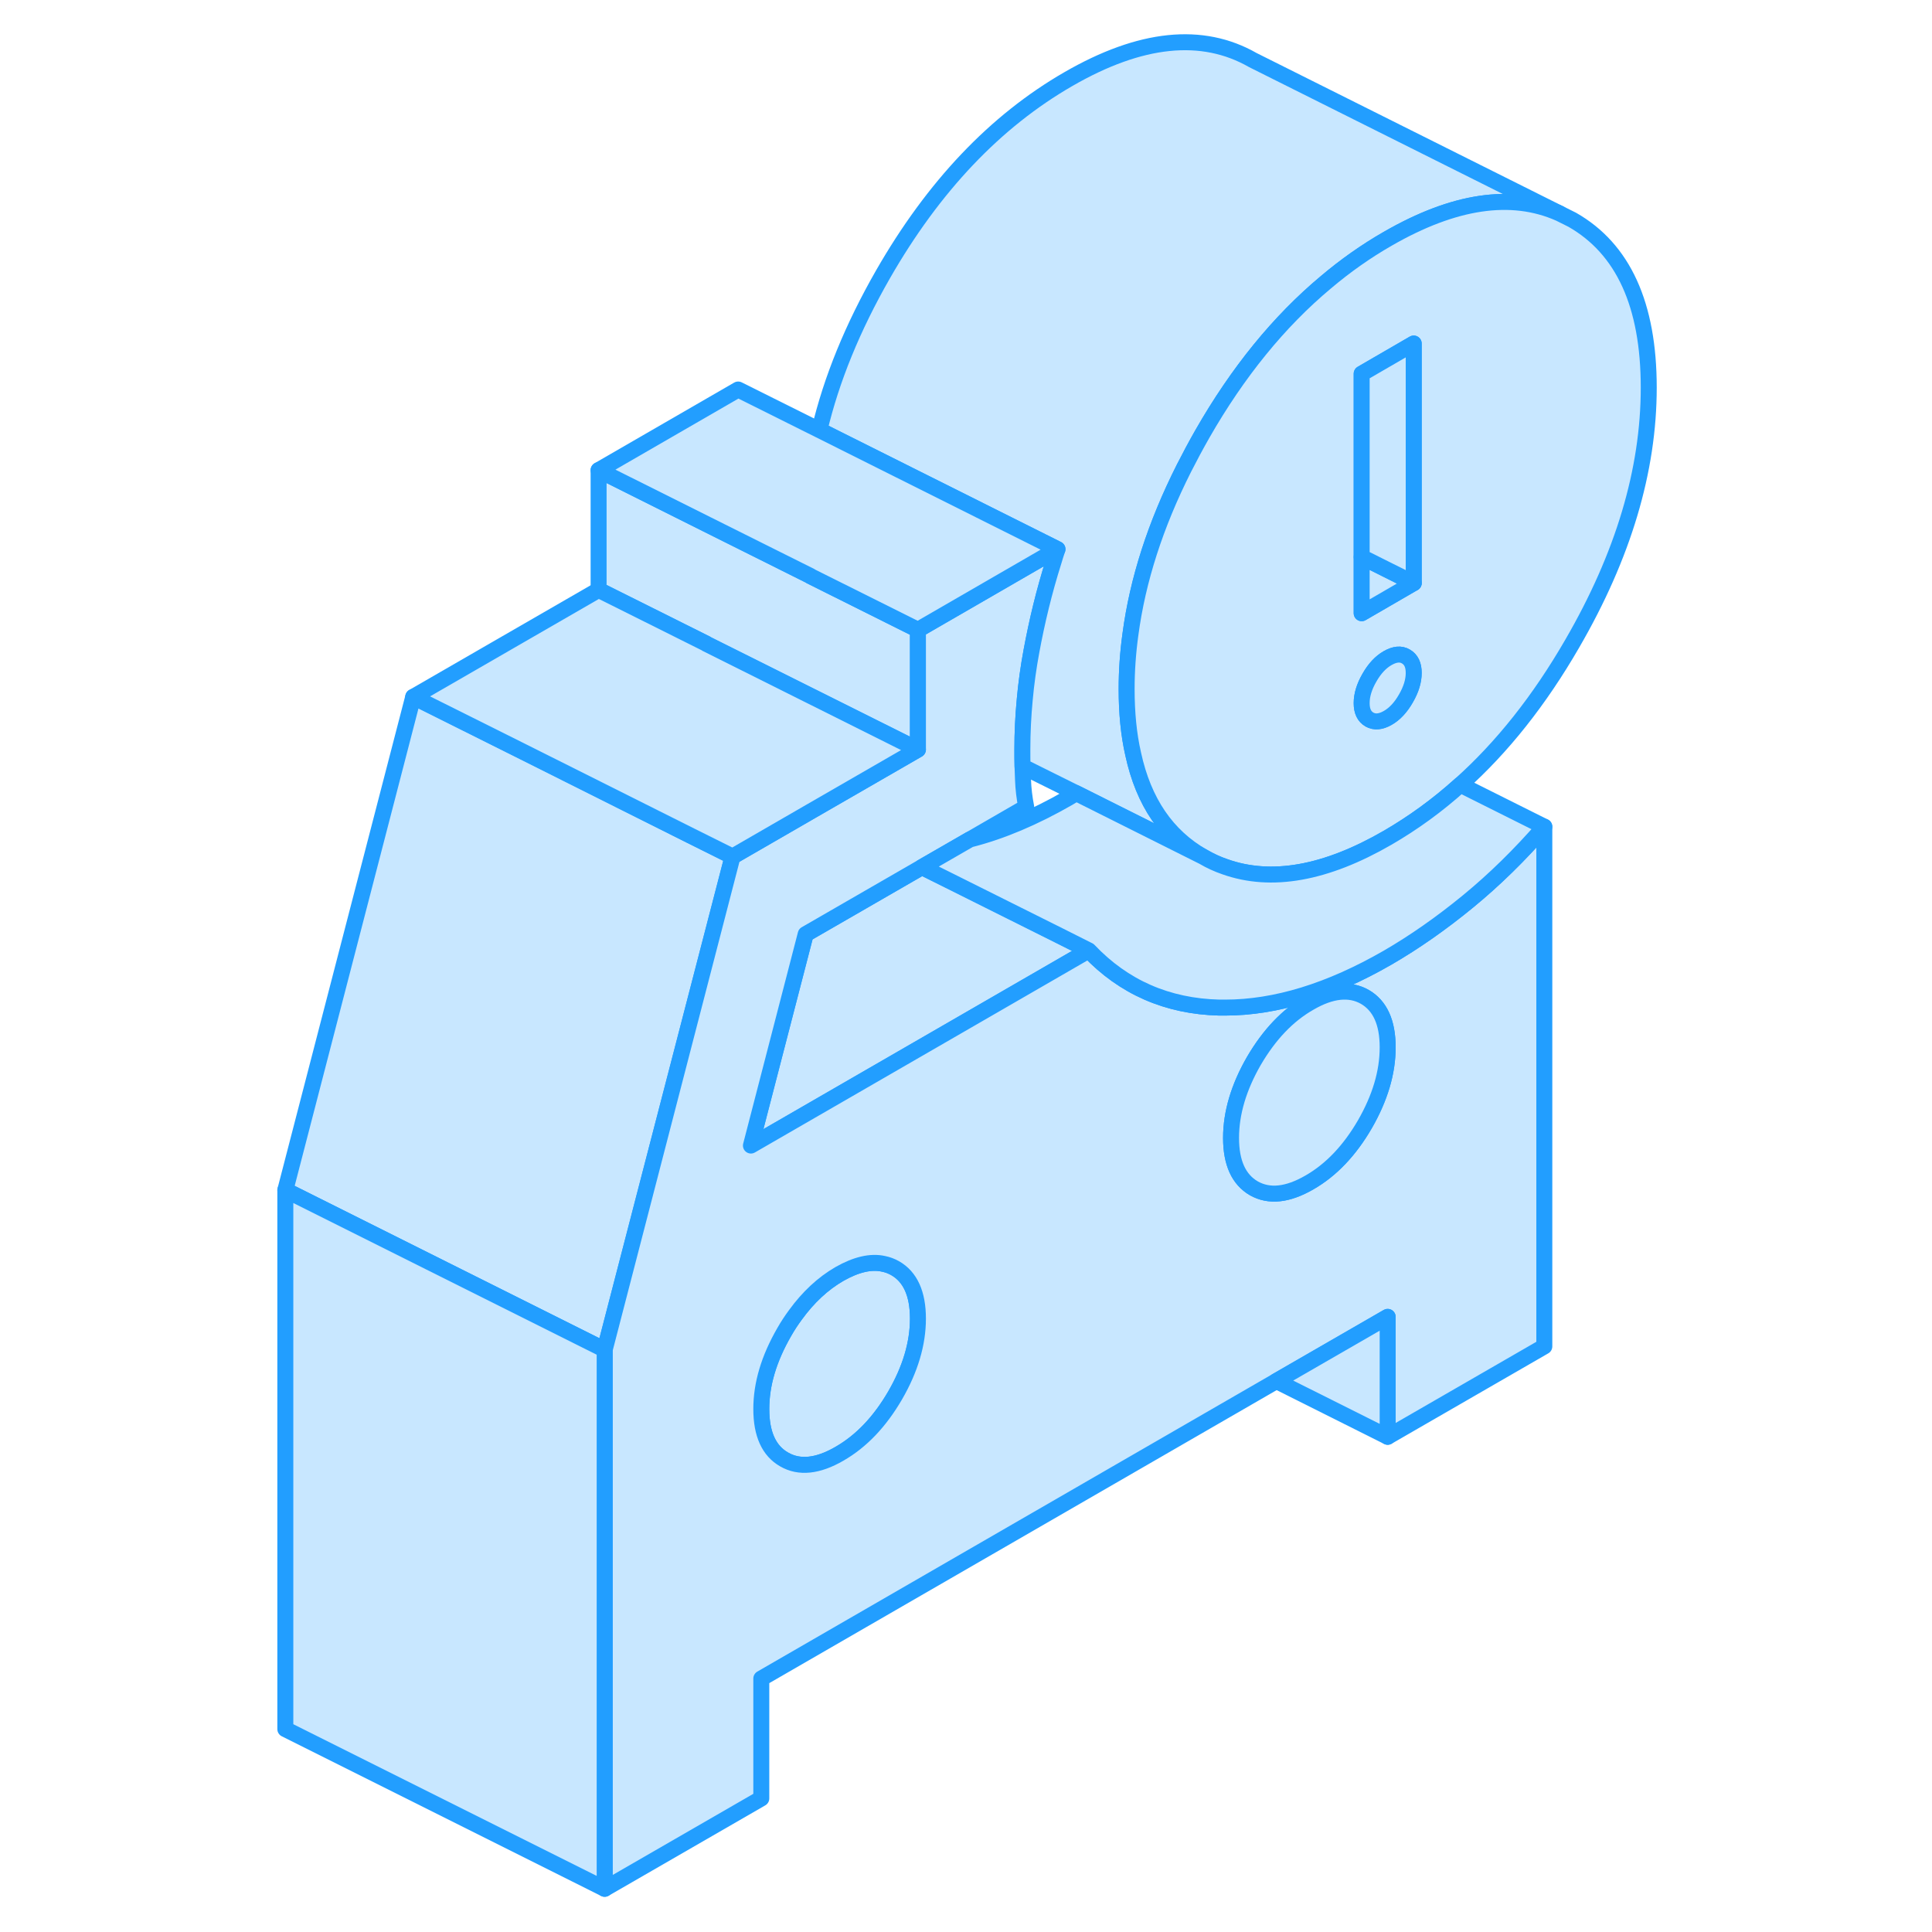 <svg width="48" height="48" viewBox="0 0 91 121" fill="#c8e7ff" xmlns="http://www.w3.org/2000/svg" stroke-width="1px" stroke-linecap="round" stroke-linejoin="round"><path d="M42.49 39.445V46.945L29.24 40.325V40.315L22.49 36.945V29.445L29.29 32.845L35.76 36.075V36.085L42.49 39.445Z" stroke="#229EFF" stroke-linejoin="round"/><path d="M30.88 53.645L22.87 84.535L16.73 81.465L12.81 79.505L2.87 74.535L10.88 43.645L17.85 47.125L28.29 52.355L30.88 53.645Z" stroke="#229EFF" stroke-linejoin="round"/><path d="M42.49 82.585C42.49 84.145 42.01 85.755 41.06 87.395C40.1 89.045 38.95 90.255 37.58 91.045C36.22 91.835 35.06 91.955 34.11 91.405C33.16 90.865 32.68 89.815 32.68 88.245C32.68 86.675 33.16 85.085 34.11 83.435C34.33 83.045 34.57 82.685 34.82 82.345C35.62 81.245 36.54 80.385 37.58 79.785C38.62 79.195 39.54 78.975 40.34 79.155C40.59 79.205 40.83 79.295 41.06 79.425C42.01 79.965 42.49 81.025 42.49 82.585Z" stroke="#229EFF" stroke-linejoin="round"/><path d="M53.19 59.525L49.78 61.495L44.24 64.695L32.03 71.745L35.46 58.505L42.74 54.305L44.41 55.135L51.34 58.595L53.19 59.525Z" stroke="#229EFF" stroke-linejoin="round"/><path d="M76.94 56.455C75.27 57.825 73.6 58.995 71.91 59.975C68.28 62.065 64.89 63.105 61.72 63.105H61.37C58.1 63.025 55.37 61.825 53.19 59.525L49.78 61.495L44.24 64.695L32.03 71.745L35.46 58.505L42.74 54.305L45.74 52.575L49.27 50.535C49.16 49.975 49.09 49.405 49.07 48.825C49.06 48.565 49.05 48.295 49.04 48.005C49.03 47.655 49.03 47.305 49.03 46.925C49.03 45.895 49.08 44.855 49.18 43.805C49.27 42.805 49.41 41.795 49.6 40.775C49.94 38.935 50.39 37.055 50.99 35.155C51.06 34.905 51.15 34.645 51.23 34.395L50.5 34.815L42.49 39.445V46.945L35.78 50.815L35.14 51.185L30.88 53.645L22.87 84.535V118.295L32.68 112.635V105.125L64.94 86.495L71.91 82.475V89.985L81.72 84.325V51.775C80.19 53.535 78.6 55.095 76.94 56.455ZM41.06 87.395C40.1 89.045 38.95 90.255 37.58 91.045C36.22 91.835 35.06 91.955 34.11 91.405C33.16 90.865 32.68 89.815 32.68 88.245C32.68 86.675 33.16 85.085 34.11 83.435C34.33 83.045 34.57 82.685 34.82 82.345C35.62 81.245 36.54 80.385 37.58 79.785C38.62 79.195 39.54 78.975 40.34 79.155C40.59 79.205 40.83 79.295 41.06 79.425C42.01 79.965 42.49 81.025 42.49 82.585C42.49 84.145 42.01 85.755 41.06 87.395ZM70.48 70.415C69.53 72.055 68.37 73.275 67.01 74.055C65.64 74.845 64.49 74.965 63.53 74.425C62.58 73.875 62.1 72.825 62.1 71.265C62.1 69.705 62.58 68.095 63.53 66.445C64.49 64.805 65.64 63.585 67.01 62.805C68.37 62.015 69.53 61.895 70.48 62.435C71.43 62.985 71.91 64.035 71.91 65.595C71.91 67.155 71.43 68.765 70.48 70.415Z" stroke="#229EFF" stroke-linejoin="round"/><path d="M71.909 65.595C71.909 67.165 71.43 68.765 70.48 70.415C69.529 72.055 68.37 73.275 67.01 74.055C65.639 74.845 64.49 74.965 63.529 74.425C62.58 73.875 62.1 72.825 62.1 71.265C62.1 69.705 62.58 68.095 63.529 66.445C64.49 64.805 65.639 63.585 67.01 62.805C68.37 62.015 69.529 61.895 70.48 62.435C71.43 62.985 71.909 64.035 71.909 65.595Z" stroke="#229EFF" stroke-linejoin="round"/><path d="M82.67 13.365C79.65 12.025 76.06 12.565 71.91 14.955C70.55 15.735 69.26 16.645 68.03 17.685C65.1 20.135 62.52 23.305 60.3 27.185C59.89 27.905 59.51 28.615 59.15 29.325C57.36 32.875 56.25 36.335 55.8 39.715C55.64 40.865 55.56 42.015 55.56 43.145C55.56 44.645 55.69 46.005 55.97 47.225C56.62 50.225 58.08 52.365 60.35 53.655L52.4 49.675L49.04 48.005C49.03 47.655 49.03 47.305 49.03 46.925C49.03 45.895 49.08 44.855 49.18 43.805C49.27 42.805 49.41 41.795 49.6 40.775C49.94 38.935 50.39 37.055 50.99 35.155C51.06 34.905 51.15 34.645 51.23 34.395L50.29 33.925L36.32 26.935C37.07 23.755 38.4 20.505 40.3 17.185C43.46 11.675 47.33 7.595 51.91 4.955C56.43 2.345 60.29 1.945 63.47 3.765L82.67 13.365Z" stroke="#229EFF" stroke-linejoin="round"/><path d="M51.23 34.395L50.5 34.815L42.49 39.445L35.76 36.085V36.075L29.29 32.845L22.49 29.445L31.23 24.395L36.32 26.935L50.29 33.925L51.23 34.395Z" stroke="#229EFF" stroke-linejoin="round"/><path d="M42.49 46.945L35.78 50.815L35.14 51.185L30.88 53.645L28.29 52.355L17.85 47.125L10.88 43.645L22.49 36.945L29.24 40.315V40.325L42.49 46.945Z" stroke="#229EFF" stroke-linejoin="round"/><path d="M83.471 13.765L82.67 13.365C79.65 12.025 76.06 12.565 71.91 14.955C70.55 15.735 69.26 16.645 68.031 17.685C65.1 20.135 62.52 23.305 60.3 27.185C59.891 27.905 59.51 28.615 59.15 29.325C57.36 32.875 56.251 36.335 55.8 39.715C55.641 40.865 55.56 42.015 55.56 43.145C55.56 44.645 55.691 46.005 55.971 47.225C56.62 50.225 58.081 52.365 60.351 53.655C60.791 53.915 61.251 54.125 61.721 54.285C64.621 55.315 68.02 54.715 71.91 52.465C73.51 51.535 75.03 50.435 76.46 49.145C79.08 46.805 81.421 43.855 83.471 40.305C86.66 34.805 88.26 29.465 88.26 24.275C88.26 19.085 86.66 15.585 83.471 13.765ZM73.05 43.745C72.731 44.305 72.35 44.715 71.91 44.965C71.47 45.215 71.091 45.245 70.77 45.065C70.441 44.875 70.281 44.535 70.281 44.035C70.281 43.535 70.441 43.005 70.77 42.435C71.091 41.875 71.47 41.465 71.91 41.215C72.35 40.965 72.731 40.925 73.05 41.115C73.38 41.305 73.54 41.645 73.54 42.145C73.54 42.645 73.38 43.175 73.05 43.745ZM73.54 36.515L70.281 38.405V23.405L73.54 21.515V36.515Z" stroke="#229EFF" stroke-linejoin="round"/><path d="M73.54 42.145C73.54 42.645 73.38 43.175 73.05 43.745C72.73 44.305 72.35 44.715 71.91 44.965C71.47 45.215 71.09 45.245 70.77 45.065C70.44 44.875 70.28 44.535 70.28 44.035C70.28 43.535 70.44 43.005 70.77 42.435C71.09 41.875 71.47 41.465 71.91 41.215C72.35 40.965 72.73 40.925 73.05 41.115C73.38 41.305 73.54 41.645 73.54 42.145Z" stroke="#229EFF" stroke-linejoin="round"/><path d="M73.54 36.515L70.28 38.405V34.885L73.54 36.515Z" stroke="#229EFF" stroke-linejoin="round"/><path d="M73.54 21.515V36.515L70.28 34.885V23.405L73.54 21.515Z" stroke="#229EFF" stroke-linejoin="round"/><path d="M81.72 51.775C80.19 53.535 78.6 55.095 76.94 56.455C75.27 57.825 73.6 58.995 71.91 59.975C68.28 62.065 64.89 63.105 61.72 63.105H61.37C58.1 63.025 55.37 61.825 53.19 59.525L51.34 58.595L44.41 55.135L42.74 54.305L45.74 52.575C47.72 52.075 49.77 51.205 51.91 49.975C52.07 49.875 52.24 49.785 52.4 49.675L60.35 53.655C60.79 53.915 61.25 54.125 61.72 54.285C64.62 55.315 68.02 54.715 71.91 52.465C73.51 51.535 75.03 50.435 76.46 49.145L81.72 51.775Z" stroke="#229EFF" stroke-linejoin="round"/><path d="M71.909 82.475V89.985L64.939 86.495L71.909 82.475Z" stroke="#229EFF" stroke-linejoin="round"/><path d="M22.87 84.535V118.295L2.87 108.295V74.535L12.81 79.505L16.73 81.465L22.87 84.535Z" stroke="#229EFF" stroke-linejoin="round"/></svg>